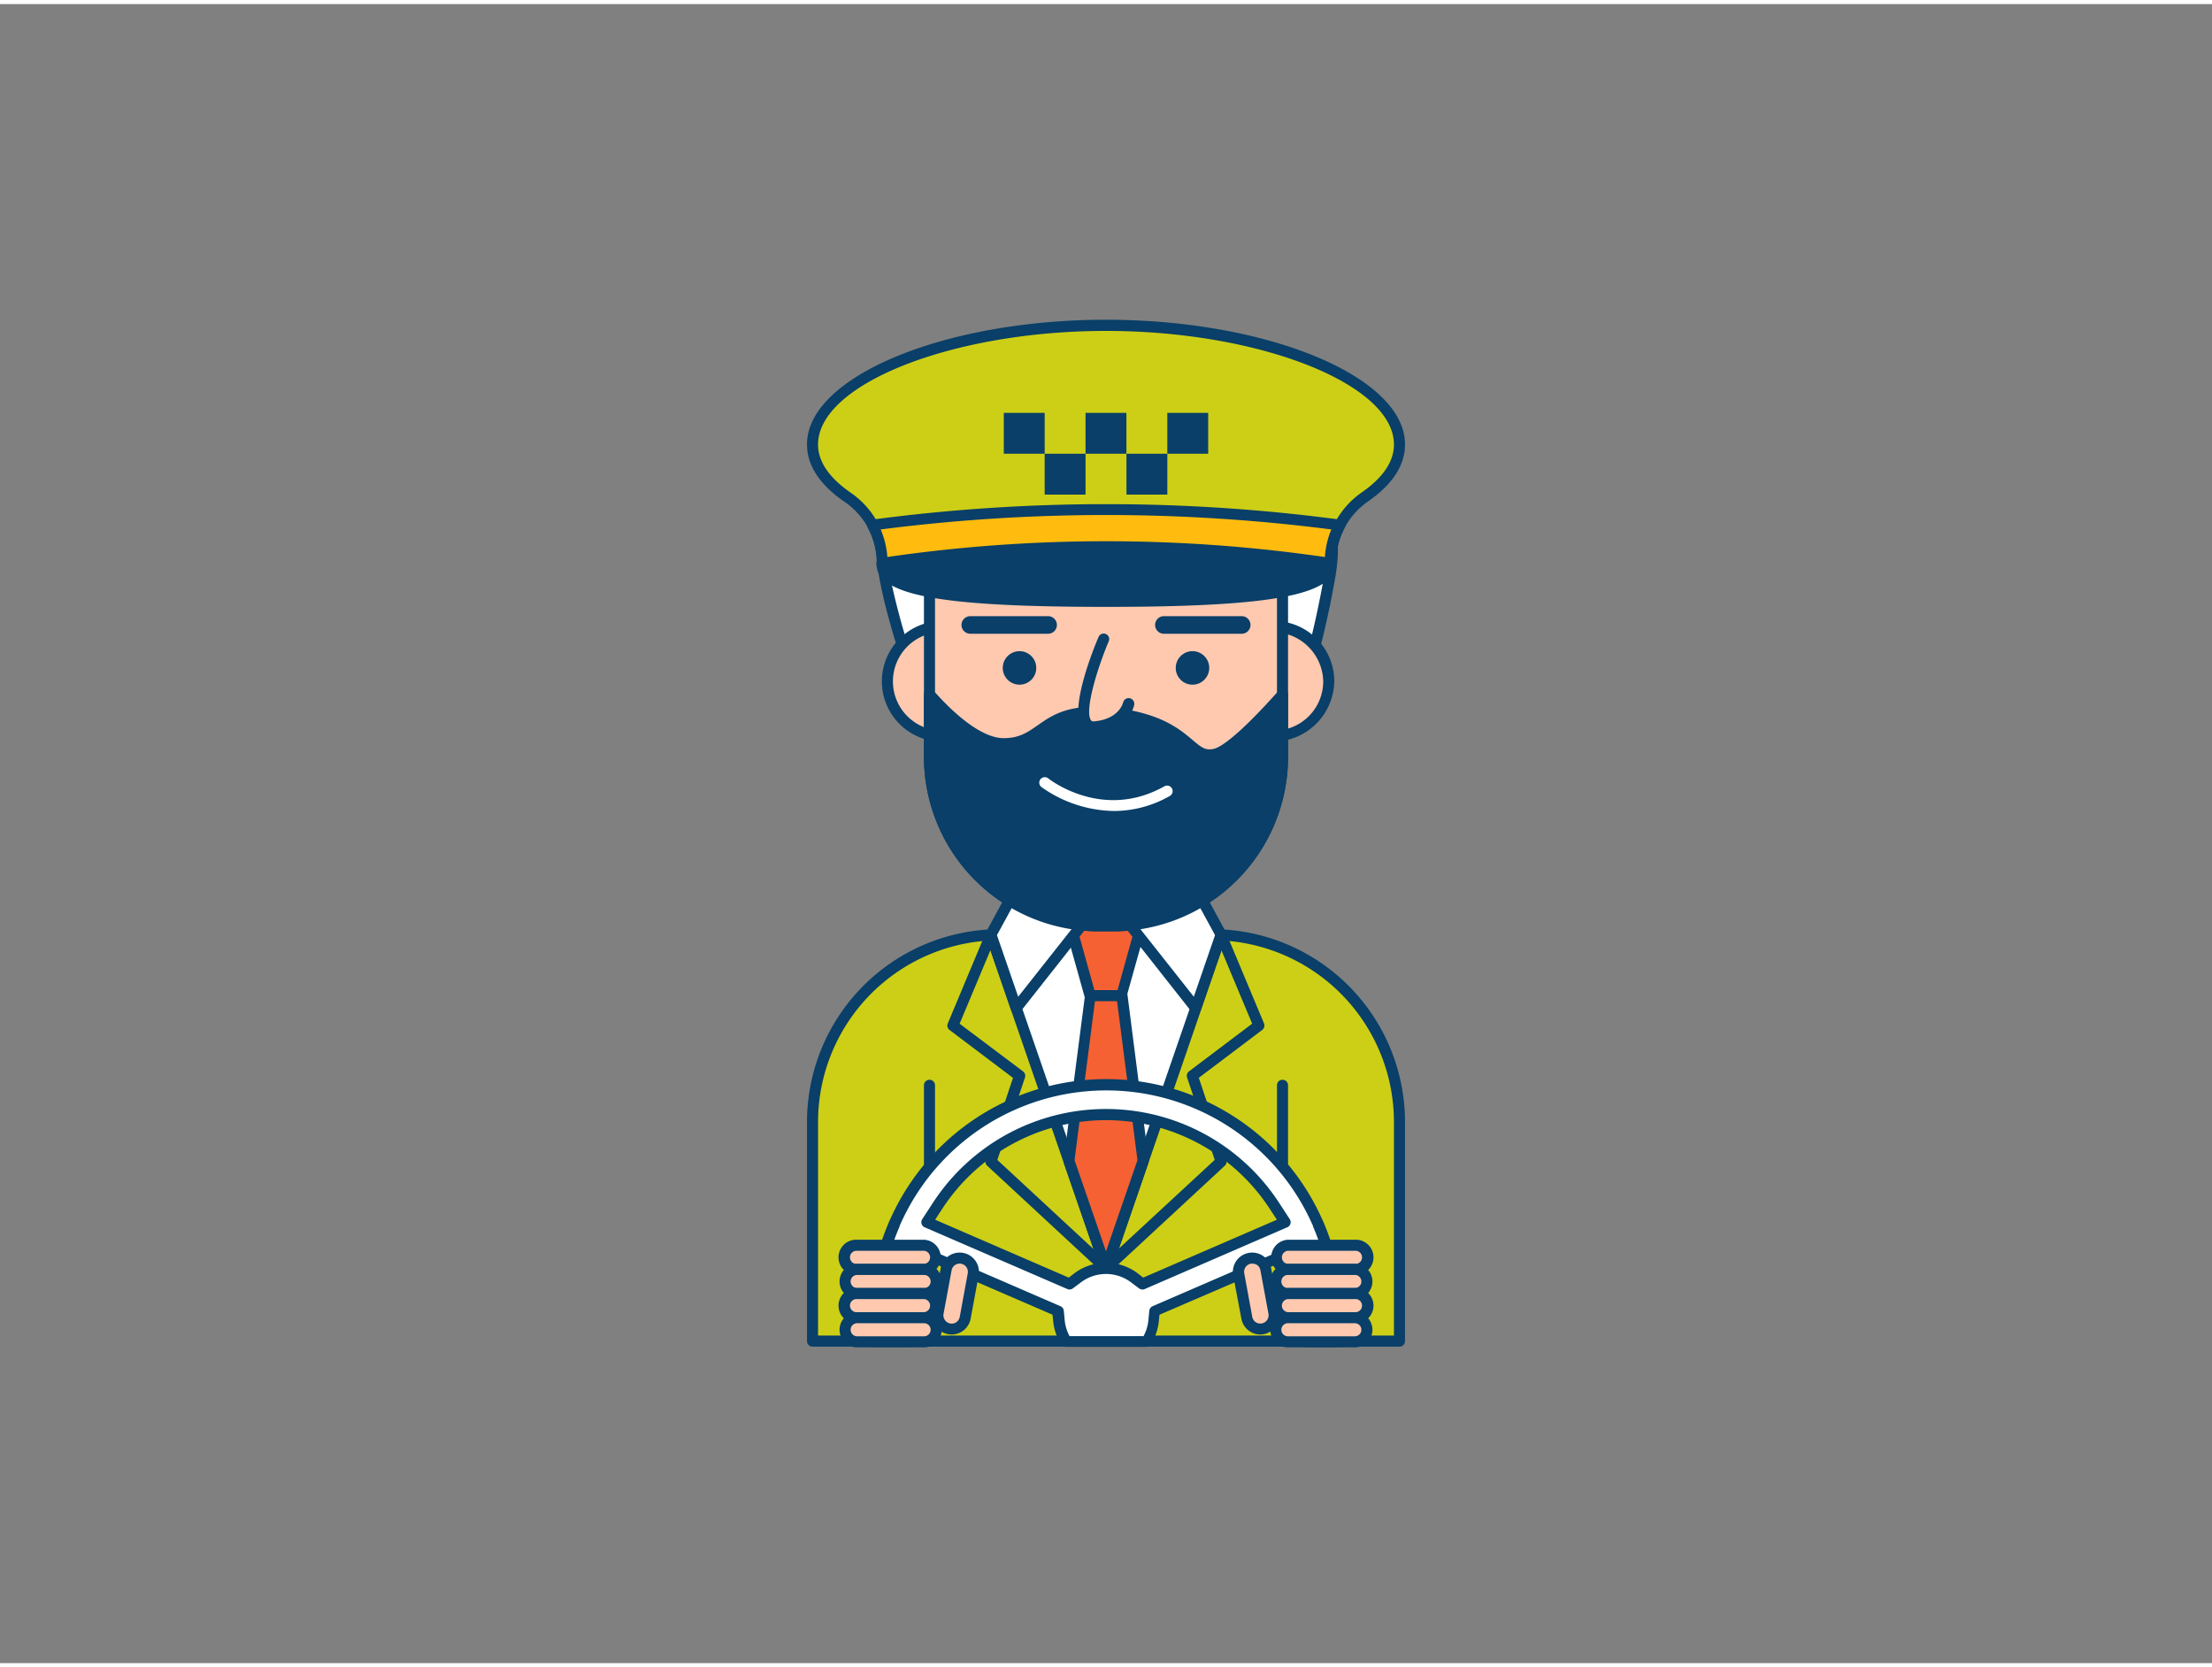 <svg xmlns="http://www.w3.org/2000/svg" viewBox="0 0 400 300" width="406" height="306" class="illustration"><rect x="0" y="0" width="400" height="300" fill="#808080" stroke="none"/><g id="_343_taxi_driver_outline" data-name="#343_taxi_driver_outline"><path d="M180.78,168.28h38.43a33.85,33.85,0,0,1,33.85,33.85v39.64a0,0,0,0,1,0,0H146.93a0,0,0,0,1,0,0V202.13A33.85,33.85,0,0,1,180.78,168.28Z" fill="#cccf16"></path><path d="M253.07,242.77H146.93a1,1,0,0,1-1-1V202.13a34.89,34.89,0,0,1,34.85-34.85h38.44a34.89,34.89,0,0,1,34.85,34.85v39.64A1,1,0,0,1,253.07,242.77Zm-105.14-2H252.07V202.13a32.89,32.89,0,0,0-32.85-32.85H180.78a32.89,32.89,0,0,0-32.85,32.85Z" fill="#093f68"></path><path d="M236.66,120.18l0-.07a164.76,164.76,0,0,0,3.77-16.57c.64-3.64.8-7.5-.6-10.92-1.82-4.41-6-7.77-9.49-10.87-3.81-3.41-8.08-6.55-12.94-8.26a55.68,55.68,0,0,0-21.89-2.83c-6.36.37-12.76,1.55-18.45,4.41s-10.65,7.52-13,13.45c-1.25,3.18-4.85,9.16-4.56,12.58s4,18,5.16,18Z" fill="#fff"></path><path d="M236.66,121.18h0l-71.95-1.09c-.75,0-1.53,0-3.84-8.45a84.14,84.14,0,0,1-2.29-10.45c-.24-2.75,1.59-6.57,3.21-9.94.55-1.16,1.08-2.25,1.41-3.1,2.27-5.8,7-10.77,13.45-14,5.17-2.6,11.34-4.08,18.84-4.52a56.75,56.75,0,0,1,22.28,2.89c4.28,1.5,8.5,4.19,13.28,8.45l1.12,1c3.24,2.86,6.91,6.09,8.62,10.25,1.27,3.09,1.48,6.84.66,11.48a162.12,162.12,0,0,1-3.79,16.67A1.1,1.1,0,0,1,236.66,121.18Zm-71.55-3.08,70.8,1.07c1.34-4.75,2.51-10,3.55-15.8.76-4.25.58-7.64-.54-10.37-1.53-3.73-4.87-6.67-8.09-9.51l-1.13-1c-4.58-4.08-8.59-6.64-12.61-8.06a54.89,54.89,0,0,0-21.5-2.77c-7.23.42-13.14,1.83-18.07,4.3-6,3-10.39,7.58-12.48,12.92-.36.92-.9,2-1.47,3.24-1.43,3-3.21,6.69-3,8.89C160.83,104.26,163.91,116.1,165.11,118.1Z" fill="#093f68"></path><path d="M200,242.77a1,1,0,0,1-1-1V215.45a1,1,0,0,1,2,0v26.32A1,1,0,0,1,200,242.77Z" fill="#093f68"></path><polygon points="220.81 168.28 206.71 209.15 200 228.61 193.29 209.16 179.19 168.28 220.81 168.28" fill="#fff"></polygon><path d="M200,229.61a1,1,0,0,1-.95-.68L178.24,168.6a1,1,0,0,1,.13-.9,1,1,0,0,1,.82-.42h41.62a1,1,0,0,1,.82.42,1,1,0,0,1,.13.9L201,228.93A1,1,0,0,1,200,229.61Zm-19.41-60.33L200,225.54l19.41-56.26Z" fill="#093f68"></path><polygon points="202.85 179.31 197.16 179.31 192.2 161.47 207.81 161.47 202.85 179.31" fill="#f56132"></polygon><path d="M202.85,180.31h-5.7a1,1,0,0,1-1-.73l-5-17.85a1,1,0,0,1,.17-.87,1,1,0,0,1,.8-.39h15.61a1,1,0,0,1,.79.39,1,1,0,0,1,.17.87l-5,17.85A1,1,0,0,1,202.85,180.31Zm-4.94-2h4.18l4.4-15.84h-13Z" fill="#093f68"></path><polygon points="206.71 209.15 200 228.61 193.29 209.16 197.16 179.31 202.84 179.31 206.71 209.15" fill="#f56132"></polygon><path d="M200,229.61a1,1,0,0,1-.95-.68l-6.7-19.45a1,1,0,0,1,0-.45l3.86-29.85a1,1,0,0,1,1-.87h5.68a1,1,0,0,1,1,.87L207.7,209a.91.91,0,0,1,0,.46L201,228.93A1,1,0,0,1,200,229.61Zm-5.69-20.56L200,225.54l5.69-16.49L202,180.31H198Z" fill="#093f68"></path><ellipse cx="170.02" cy="122.47" rx="10.28" ry="9.9" fill="#ffc9b0"></ellipse><path d="M170,133.37a10.91,10.91,0,1,1,11.29-10.9A11.11,11.11,0,0,1,170,133.37Zm0-19.8a8.91,8.91,0,1,0,9.29,8.9A9.1,9.1,0,0,0,170,113.57Z" fill="#093f68"></path><ellipse cx="229.98" cy="122.47" rx="10.28" ry="9.9" fill="#ffc9b0"></ellipse><path d="M230,133.37a10.91,10.91,0,1,1,11.28-10.9A11.11,11.11,0,0,1,230,133.37Zm0-19.8a8.91,8.91,0,1,0,9.28,8.9A9.1,9.1,0,0,0,230,113.57Z" fill="#093f68"></path><path d="M220.2,92.71a11.72,11.72,0,0,1,11.72,11.72v31.71a30.52,30.52,0,0,1-30.51,30.53H198.6a30.52,30.52,0,0,1-30.52-30.53V104.43A11.72,11.72,0,0,1,179.8,92.71Z" fill="#ffc9b0"></path><path d="M201.41,167.67H198.6a31.56,31.56,0,0,1-31.52-31.53V104.43A12.74,12.74,0,0,1,179.8,91.71h40.4a12.73,12.73,0,0,1,12.72,12.72v31.71A31.55,31.55,0,0,1,201.41,167.67Zm-21.61-74a10.73,10.73,0,0,0-10.72,10.72v31.71a29.56,29.56,0,0,0,29.52,29.53h2.81a29.56,29.56,0,0,0,29.51-29.53V104.43A10.73,10.73,0,0,0,220.2,93.71Z" fill="#093f68"></path><polygon points="184.22 159.05 179.19 168.27 183.77 181.56 198.24 163.24 184.22 159.05" fill="#fff"></polygon><path d="M183.77,182.56l-.17,0a1,1,0,0,1-.77-.66l-4.58-13.28a1,1,0,0,1,.06-.81l5-9.22a1,1,0,0,1,1.17-.48l14,4.19a1,1,0,0,1,.67.66,1,1,0,0,1-.17.92l-14.46,18.32A1,1,0,0,1,183.77,182.56Zm-3.49-14.2,3.84,11.14,12.42-15.72-11.83-3.54Z" fill="#093f68"></path><polygon points="215.78 159.05 220.81 168.27 216.23 181.56 201.76 163.24 215.78 159.05" fill="#fff"></polygon><path d="M216.23,182.56a1,1,0,0,1-.79-.38L201,163.86a1,1,0,0,1-.17-.92,1,1,0,0,1,.67-.66l14-4.19a1,1,0,0,1,1.17.48l5,9.22a1,1,0,0,1,.07.81l-4.59,13.28a1,1,0,0,1-.77.66Zm-12.77-18.78,12.42,15.72,3.84-11.14-4.43-8.12Z" fill="#093f68"></path><path d="M231.92,124.86v11.28a30.52,30.52,0,0,1-30.51,30.53H198.6a30.52,30.52,0,0,1-30.52-30.53V124.83c3.51,4,8.8,8.91,13.4,8.91,7.7,0,6.73-7.06,20.21-5.45s13.15,8.34,18,7.37C222.3,135.13,227.64,129.67,231.92,124.86Z" fill="#093f68"></path><path d="M201.41,167.67H198.6a31.56,31.56,0,0,1-31.52-31.53V124.83a1,1,0,0,1,1.75-.66c4.89,5.52,9.38,8.57,12.65,8.57,2.85,0,4.37-1.07,6.14-2.31,2.75-1.93,5.88-4.13,14.19-3.14,8.15,1,11.53,3.83,13.77,5.72,1.66,1.41,2.4,2,3.88,1.67.87-.17,3.76-1.54,11.72-10.48a1,1,0,0,1,1.74.66v11.28A31.55,31.55,0,0,1,201.41,167.67Zm-32.33-40.29v8.76a29.56,29.56,0,0,0,29.52,29.53h2.81a29.56,29.56,0,0,0,29.51-29.53v-8.68c-7.86,8.54-10.25,9-11.07,9.18-2.48.5-3.91-.7-5.56-2.1-2.18-1.84-5.17-4.36-12.72-5.26s-10.22,1-12.81,2.79a11.43,11.43,0,0,1-7.28,2.67C177.27,134.74,172.66,131.08,169.08,127.38Z" fill="#093f68"></path><path d="M199.56,114.81s-6.9,16.36-1.61,15.88,6.1-4.17,6.1-4.17" fill="#ffc9b0"></path><path d="M197.73,131.7a2.45,2.45,0,0,1-2.07-1c-2.34-3.21,2.07-14.11,3-16.27a1,1,0,0,1,1.3-.53,1,1,0,0,1,.54,1.31c-2.08,4.92-4.44,12.62-3.21,14.3.06.09.17.24.59.19,4.44-.4,5.18-3.27,5.21-3.39a1,1,0,0,1,2,.43c0,.18-1,4.41-7,5Z" fill="#093f68"></path><path d="M201.45,145.91a23.17,23.17,0,0,1-13.14-4.34,1,1,0,0,1-.16-1.4,1,1,0,0,1,1.4-.16c.4.31,9.91,7.67,21,1.44a1,1,0,0,1,1,1.74A20.44,20.44,0,0,1,201.45,145.91Z" fill="#fff"></path><circle cx="184.36" cy="120.04" r="3.03" fill="#093f68"></circle><circle cx="215.64" cy="120.04" r="3.03" fill="#093f68"></circle><path d="M189.53,113.86H175.46a1.59,1.59,0,0,1,0-3.18h14.07a1.59,1.59,0,1,1,0,3.18Z" fill="#093f68"></path><path d="M224.54,113.86H210.47a1.59,1.59,0,1,1,0-3.18h14.07a1.59,1.59,0,1,1,0,3.18Z" fill="#093f68"></path><path d="M168.08,242.77a1,1,0,0,1-1-1V195.51a1,1,0,0,1,2,0v46.26A1,1,0,0,1,168.08,242.77Z" fill="#093f68"></path><path d="M231.92,242.77a1,1,0,0,1-1-1V195.51a1,1,0,0,1,2,0v46.26A1,1,0,0,1,231.92,242.77Z" fill="#093f68"></path><path d="M253.07,79.64c0-11.37-23.76-21.54-53.07-21.54s-53.07,10.17-53.07,21.54c0,3.54,2.3,6.77,6.35,9.55a14.44,14.44,0,0,1,6.27,11.91h81V101a14.47,14.47,0,0,1,6.23-11.88C250.81,86.36,253.07,83.15,253.07,79.64Z" fill="#cccf16"></path><path d="M240.59,102.1h-81a1,1,0,0,1-1-1A13.44,13.44,0,0,0,152.72,90c-4.5-3.09-6.79-6.58-6.79-10.38,0-12.22,24.76-22.54,54.07-22.54s54.07,10.32,54.07,22.54c0,3.77-2.25,7.23-6.68,10.31a13.45,13.45,0,0,0-5.8,11A1.09,1.09,0,0,1,240.59,102.1Zm-80.07-2h79.1a15.5,15.5,0,0,1,6.63-11.8c3.86-2.68,5.82-5.59,5.82-8.66,0-10.94-24.33-20.54-52.07-20.54s-52.07,9.6-52.07,20.54c0,3.1,2,6,5.92,8.73A15.42,15.42,0,0,1,160.52,100.1Z" fill="#093f68"></path><path d="M200,91.42a332.3,332.3,0,0,0-42.27,2.8,14.41,14.41,0,0,1,1.75,6.88h81V101a14.43,14.43,0,0,1,1.71-6.79A332.75,332.75,0,0,0,200,91.42Z" fill="#ffbc0e"></path><path d="M240.54,102.1h-81a1,1,0,0,1-1-1,13.52,13.52,0,0,0-1.62-6.4,1,1,0,0,1,.74-1.47,321.56,321.56,0,0,1,84.76,0,1,1,0,0,1,.75.54,1,1,0,0,1,0,.92,13.44,13.44,0,0,0-1.59,6.32A1.09,1.09,0,0,1,240.54,102.1Zm-80.07-2h79.11A15.26,15.26,0,0,1,240.75,95a319.34,319.34,0,0,0-81.49,0A15.6,15.6,0,0,1,160.47,100.1Z" fill="#093f68"></path><path d="M240.52,101.1c0,5.88-18.14,6.85-40.52,6.85s-40.52-1-40.52-6.85a274.24,274.24,0,0,1,81,0Z" fill="#093f68"></path><path d="M200,109c-30.27,0-41.52-2.13-41.52-7.85a1,1,0,0,1,.84-1,275.49,275.49,0,0,1,81.36,0,1,1,0,0,1,.84,1C241.52,106.82,230.27,109,200,109Zm-39.32-7c2.5,5,28.08,5,39.32,5s36.82,0,39.32-5a273.61,273.61,0,0,0-78.64,0Z" fill="#093f68"></path><rect x="181.52" y="73.92" width="7.39" height="7.39" fill="#093f68"></rect><rect x="188.91" y="81.31" width="7.39" height="7.39" fill="#093f68"></rect><rect x="196.3" y="73.92" width="7.39" height="7.39" fill="#093f68"></rect><rect x="203.7" y="81.31" width="7.39" height="7.39" fill="#093f68"></rect><rect x="211.09" y="73.92" width="7.39" height="7.39" fill="#093f68"></rect><path d="M200,229.61a1,1,0,0,1-.68-.27l-20.81-19.29a1,1,0,0,1-.27-1.05l4.94-14.83-11.47-8.66a1,1,0,0,1-.32-1.18l6.88-16.44a1,1,0,0,1,1.31-.54,1,1,0,0,1,.53,1.31l-6.58,15.72L185,193a1,1,0,0,1,.35,1.11l-5,14.9,20.34,18.85a1,1,0,0,1,0,1.42A1,1,0,0,1,200,229.61Z" fill="#093f68"></path><path d="M200,229.61a1,1,0,0,1-.73-.32,1,1,0,0,1,0-1.42L219.66,209l-5-14.9A1,1,0,0,1,215,193l11.43-8.63-6.58-15.72a1,1,0,1,1,1.84-.77l6.88,16.44a1,1,0,0,1-.32,1.18l-11.47,8.66L221.76,209a1,1,0,0,1-.27,1.05l-20.81,19.29A1,1,0,0,1,200,229.61Z" fill="#093f68"></path><path d="M236.11,241.85a36.11,36.11,0,0,0,.3-4.63,36.47,36.47,0,0,0-1.07-8.76l-.81-3.27-25.8,11.17-.16,1.68a8.63,8.63,0,0,1-1.31,3.81H192.74a8.63,8.63,0,0,1-1.31-3.81l-.16-1.68-25.8-11.17-.81,3.27a36.47,36.47,0,0,0-1.07,8.76,36.11,36.11,0,0,0,.3,4.63h-5.41a42.54,42.54,0,0,1-.26-4.63,41.42,41.42,0,0,1,3.35-16.38l.09-.25.1-.2.06-.1.05-.11a41.75,41.75,0,0,1,76.27,0l.05.1.05.1.11.21.08.22a41.5,41.5,0,0,1,3.35,16.39,42.54,42.54,0,0,1-.26,4.63ZM200,228.6a8.55,8.55,0,0,1,5.26,1.81l1.33,1,25.8-11.17-1.84-2.83a36.36,36.36,0,0,0-61.1,0l-1.84,2.83,25.8,11.17,1.33-1A8.55,8.55,0,0,1,200,228.6Z" fill="#fff"></path><path d="M241.52,242.85h-5.41a1,1,0,0,1-.75-.34,1,1,0,0,1-.24-.79,36,36,0,0,0,.29-4.5,35.55,35.55,0,0,0-1-8.52l-.53-2.12L209.67,237l-.11,1.09a9.47,9.47,0,0,1-1.46,4.26,1,1,0,0,1-.85.46h-14.5a1,1,0,0,1-.85-.46,9.43,9.43,0,0,1-1.46-4.26l-.11-1.09-24.17-10.46-.53,2.12a35.48,35.48,0,0,0-1,8.52,36,36,0,0,0,.29,4.5,1,1,0,0,1-.24.79,1,1,0,0,1-.75.34h-5.41a1,1,0,0,1-1-.89,42.5,42.5,0,0,1,3.16-21.51l.08-.22a2.49,2.49,0,0,1,.16-.33l.06-.12a42.76,42.76,0,0,1,78.11,0l.06.13.15.3.1.26A42.56,42.56,0,0,1,242.51,242,1,1,0,0,1,241.52,242.85Zm-4.29-2h3.38c.11-1.22.17-2.43.17-3.63a40.34,40.34,0,0,0-3.27-16l-.1-.27s0-.05,0-.09l-.13-.25a40.75,40.75,0,0,0-74.45,0l-.14.28a.93.93,0,0,0,0,.1l-.09.23a40.5,40.5,0,0,0-3.28,16c0,1.19.06,2.41.17,3.63h3.38q-.18-1.83-.18-3.63a37.39,37.39,0,0,1,1.1-9l.81-3.27a1,1,0,0,1,.53-.66,1,1,0,0,1,.84,0l25.8,11.17a1,1,0,0,1,.6.83l.16,1.67a7.36,7.36,0,0,0,.88,2.91h13.38a7.52,7.52,0,0,0,.88-2.91l.16-1.67a1,1,0,0,1,.6-.83l25.8-11.17a1,1,0,0,1,.84,0,1,1,0,0,1,.53.66l.81,3.27a37.52,37.52,0,0,1,1.1,9Q237.41,239,237.23,240.85Zm-30.64-8.41a1,1,0,0,1-.62-.21l-1.33-1a7.53,7.53,0,0,0-9.28,0l-1.34,1a1,1,0,0,1-1,.13l-25.81-11.17a1,1,0,0,1-.44-1.47l1.84-2.82a37.36,37.36,0,0,1,62.78,0l1.84,2.82a1,1,0,0,1-.45,1.47L207,232.36A1,1,0,0,1,206.59,232.44ZM169.1,219.82l24.17,10.47.86-.67a9.54,9.54,0,0,1,11.74,0l.86.67,24.17-10.47L229.71,218a35.36,35.36,0,0,0-59.42,0Z" fill="#093f68"></path><rect x="230.71" y="224.44" width="16.47" height="4.36" rx="2.18" transform="translate(477.9 453.25) rotate(180)" fill="#ffc9b0"></rect><path d="M245,229.81H232.89a3.19,3.19,0,0,1,0-6.37H245a3.19,3.19,0,1,1,0,6.37Zm-12.11-4.37a1.19,1.19,0,0,0,0,2.37H245a1.19,1.19,0,1,0,0-2.37Z" fill="#093f68"></path><rect x="230.71" y="228.81" width="16.47" height="4.36" rx="2.18" transform="translate(477.9 461.98) rotate(180)" fill="#ffc9b0"></rect><path d="M245,234.17H232.89a3.18,3.18,0,0,1,0-6.36H245a3.18,3.18,0,1,1,0,6.36Zm-12.11-4.36a1.18,1.18,0,0,0,0,2.36H245a1.18,1.18,0,1,0,0-2.36Z" fill="#093f68"></path><rect x="230.71" y="233.17" width="16.47" height="4.36" rx="2.18" transform="translate(477.9 470.71) rotate(-180)" fill="#ffc9b0"></rect><path d="M245,238.54H232.89a3.19,3.19,0,0,1,0-6.37H245a3.19,3.19,0,1,1,0,6.37Zm-12.11-4.37a1.19,1.19,0,0,0,0,2.37H245a1.19,1.19,0,1,0,0-2.37Z" fill="#093f68"></path><rect x="230.71" y="237.54" width="16.47" height="4.36" rx="2.18" transform="translate(477.9 479.44) rotate(-180)" fill="#ffc9b0"></rect><path d="M245,242.9H232.89a3.18,3.18,0,1,1,0-6.36H245a3.18,3.18,0,1,1,0,6.36Zm-12.11-4.36a1.18,1.18,0,1,0,0,2.36H245a1.18,1.18,0,1,0,0-2.36Z" fill="#093f68"></path><rect x="224.69" y="226.7" width="4.98" height="12.94" rx="2.49" transform="translate(492.95 421.2) rotate(169.53)" fill="#ffc9b0"></rect><path d="M227.9,240.58a3.5,3.5,0,0,1-3.42-2.86L223,229.89a3.49,3.49,0,0,1,6.87-1.27l1.44,7.83a3.5,3.5,0,0,1-3.44,4.13Zm-1.43-12.81a1.32,1.32,0,0,0-.28,0,1.49,1.49,0,0,0-1.19,1.74l1.44,7.83a1.52,1.52,0,0,0,.62,1,1.51,1.51,0,0,0,2.08-.39,1.51,1.51,0,0,0,.24-1.11L227.93,229a1.48,1.48,0,0,0-.62-1A1.51,1.51,0,0,0,226.47,227.77Z" fill="#093f68"></path><rect x="152.81" y="224.44" width="16.47" height="4.36" rx="2.18" fill="#ffc9b0"></rect><path d="M167.11,229.81H155a3.19,3.19,0,1,1,0-6.37h12.11a3.19,3.19,0,0,1,0,6.37ZM155,225.44a1.19,1.19,0,1,0,0,2.37h12.11a1.19,1.19,0,0,0,0-2.37Z" fill="#093f68"></path><rect x="152.81" y="228.81" width="16.47" height="4.36" rx="2.18" fill="#ffc9b0"></rect><path d="M167.11,234.17H155a3.18,3.18,0,1,1,0-6.36h12.11a3.18,3.18,0,0,1,0,6.36ZM155,229.81a1.18,1.18,0,1,0,0,2.36h12.11a1.18,1.18,0,0,0,0-2.36Z" fill="#093f68"></path><rect x="152.81" y="233.17" width="16.47" height="4.36" rx="2.18" fill="#ffc9b0"></rect><path d="M167.11,238.54H155a3.19,3.19,0,1,1,0-6.37h12.11a3.19,3.19,0,0,1,0,6.37ZM155,234.17a1.19,1.19,0,1,0,0,2.37h12.11a1.19,1.19,0,0,0,0-2.37Z" fill="#093f68"></path><rect x="152.81" y="237.54" width="16.47" height="4.36" rx="2.18" fill="#ffc9b0"></rect><path d="M167.11,242.9H155a3.18,3.18,0,1,1,0-6.36h12.11a3.18,3.18,0,0,1,0,6.36ZM155,238.54a1.18,1.18,0,1,0,0,2.36h12.11a1.18,1.18,0,0,0,0-2.36Z" fill="#093f68"></path><rect x="170.32" y="226.7" width="4.98" height="12.94" rx="2.49" transform="translate(45.23 -27.51) rotate(10.47)" fill="#ffc9b0"></rect><path d="M172.1,240.58a3.47,3.47,0,0,1-.64-.06h0a3.49,3.49,0,0,1-2.8-4.07l1.44-7.83a3.49,3.49,0,1,1,6.87,1.27l-1.45,7.83a3.5,3.5,0,0,1-3.42,2.86Zm-.28-2a1.48,1.48,0,0,0,1.12-.23,1.56,1.56,0,0,0,.62-1l1.44-7.83a1.49,1.49,0,0,0-2.31-1.5,1.44,1.44,0,0,0-.62,1l-1.45,7.83a1.5,1.5,0,0,0,1.2,1.73Z" fill="#093f68"></path></g></svg>